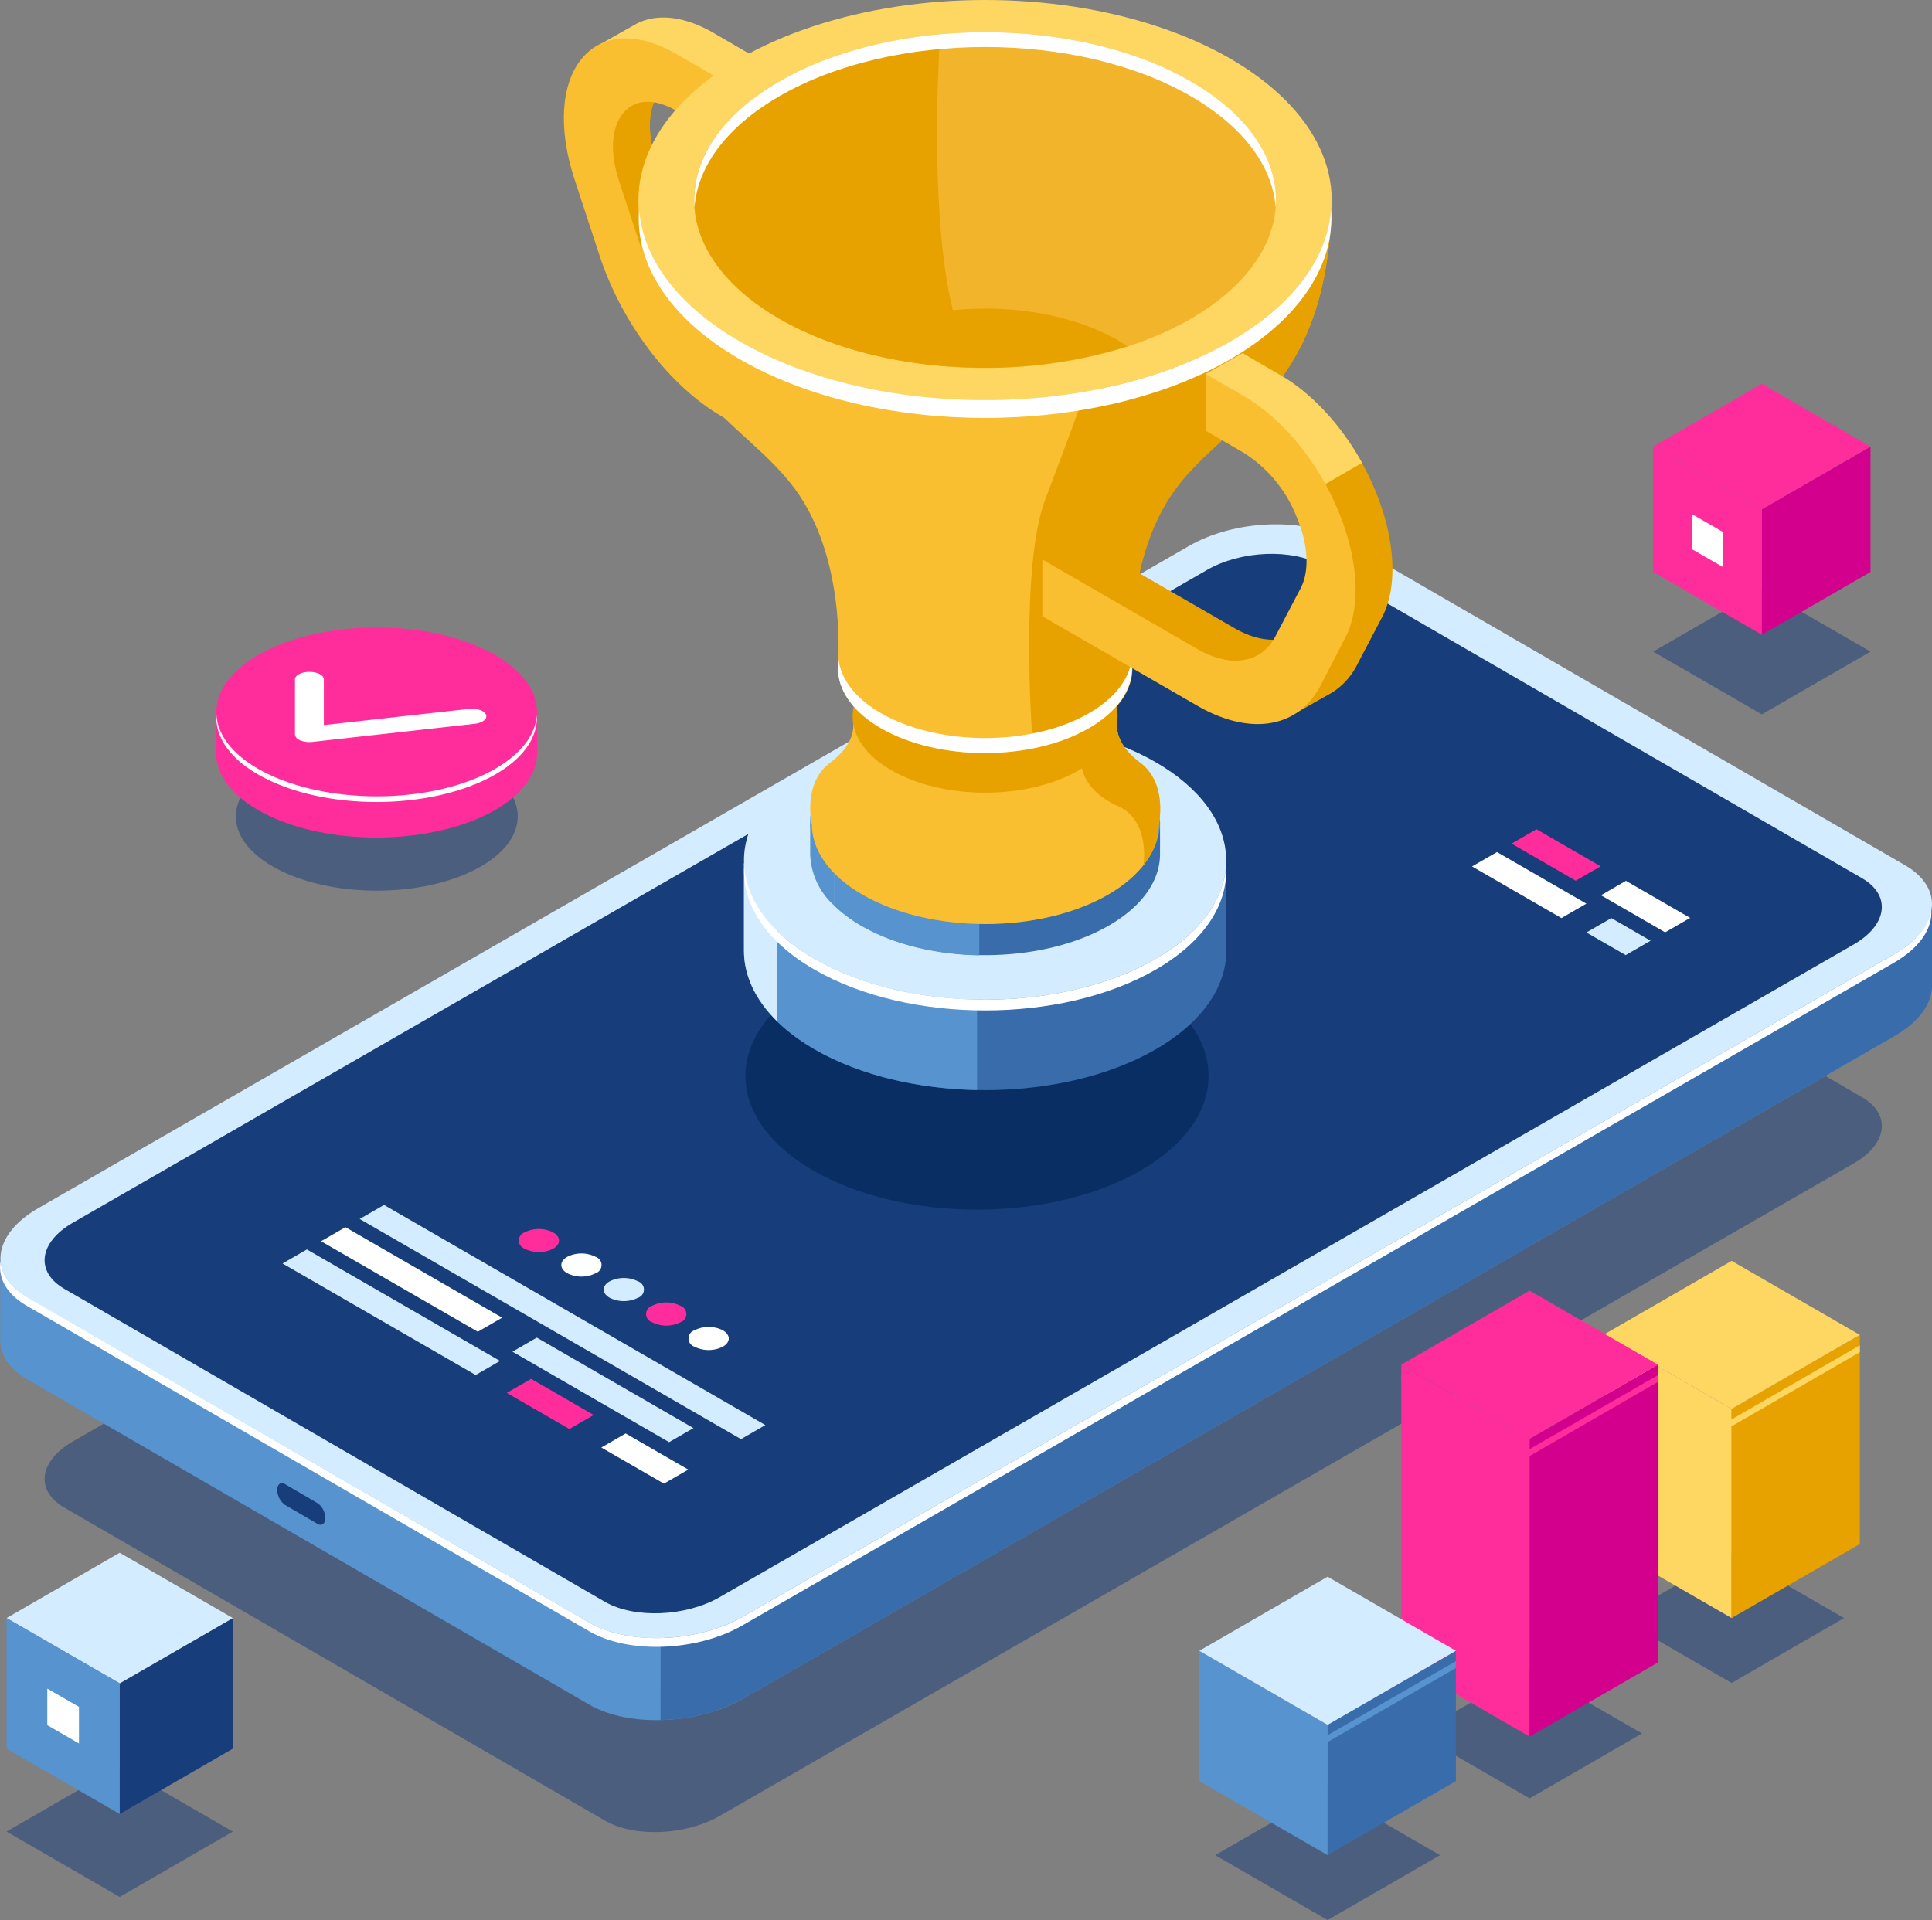 <svg id="layer_1" data-name="layer 1" xmlns="http://www.w3.org/2000/svg" viewBox="0 0 306.33 304.49"><rect x="0" y="0" width="306.33" height="304.49" fill="#808080" stroke="none"/><defs><style>.cls-1,.cls-5{fill:#173d7a;}.cls-1{opacity:0.5;}.cls-2{fill:#ff2c9c;}.cls-3{fill:#fff;}.cls-4{fill:#5793ce;}.cls-6{fill:#396caa;}.cls-7{fill:#d4ecff;}.cls-8{fill:#d3008d;}.cls-9{fill:#fdd762;}.cls-10{fill:#e8a200;}.cls-11{fill:#f9bf30;}.cls-12{fill:#092e63;}.cls-13{fill:#f2b42a;}</style></defs><title>winner</title><path class="cls-1" d="M165.1,264.88c-8.73,4.6-22.88,4.6-31.6,0s-8.73-12,0-16.65,22.87-4.59,31.6,0S173.83,260.28,165.1,264.88Z" transform="translate(-89.56 -127.08)"/><path class="cls-2" d="M174.72,246.49V240h-1.35a15.74,15.74,0,0,0-6.1-5.21c-9.92-5.22-26-5.22-36,0a15.81,15.81,0,0,0-6.1,5.21h-1.34v6.48h0c0,3.43,2.46,6.88,7.44,9.5,9.93,5.23,26,5.23,36,0C172.24,253.34,174.72,249.92,174.72,246.49Z" transform="translate(-89.56 -127.08)"/><ellipse class="cls-2" cx="59.73" cy="112.9" rx="25.42" ry="13.39"/><path class="cls-3" d="M167.28,249.45c-9.93,5.23-26,5.23-36,0-4.76-2.51-7.21-5.76-7.41-9-.21,3.57,2.24,7.18,7.41,9.9,9.93,5.23,26,5.23,36,0,5.17-2.72,7.62-6.33,7.4-9.9C174.49,243.69,172,246.94,167.28,249.45Z" transform="translate(-89.56 -127.08)"/><path class="cls-3" d="M137,244.41a1.06,1.06,0,0,1-.67-.85l0-8.73c0-.66,1-1.2,2.29-1.2s2.29.54,2.29,1.21l0,7.23,23-2.57c1.24-.14,2.45.28,2.71.93s-.53,1.29-1.76,1.43l-25.78,2.88a4.14,4.14,0,0,1-1.92-.24Z" transform="translate(-89.56 -127.08)"/><path class="cls-1" d="M384.8,301.09l-85.69-49.63c-4.65-2.69-12.79-2.37-18.17.73L101.1,355.69c-5.38,3.1-6,7.79-1.32,10.49l85.69,49.62c4.66,2.7,12.79,2.37,18.18-.73L383.48,311.58C388.86,308.48,389.45,303.78,384.8,301.09Z" transform="translate(-89.56 -127.08)"/><path class="cls-4" d="M183,397.42,93.8,345.78c-2.93-1.7-4.29-4-4.2-6.36h0l0-12.94,5,5.81c.32-.21.65-.42,1-.63L278,226.68c7.25-4.17,18.19-4.61,24.46-1l87.92,50.91c1.78-1.94,5.51-6.06,5.51-6.06l0,12.66h0c.13,2.85-1.9,5.89-6,8.24l-182.43,105C200.19,400.61,189.24,401.05,183,397.42Z" transform="translate(-89.56 -127.08)"/><path class="cls-5" d="M134.76,365.74l5.13,3c.69.4,1.24,0,1.24-.93h0a2.93,2.93,0,0,0-1.24-2.36l-5.13-3c-.68-.4-1.24,0-1.24.93h0A3,3,0,0,0,134.76,365.74Z" transform="translate(-89.56 -127.08)"/><path class="cls-6" d="M278,226.68c7.25-4.17,18.19-4.61,24.46-1l87.92,50.91c1.78-1.94,5.51-6.06,5.51-6.06l0,12.66h0c.13,2.85-1.9,5.89-6,8.24l-182.43,105a28.31,28.31,0,0,1-13.17,3.42l.18-125.09Z" transform="translate(-89.56 -127.08)"/><path class="cls-7" d="M391.67,264.33l-89.18-51.64c-6.26-3.63-17.21-3.19-24.45,1l-182.42,105c-7.25,4.16-8,10.48-1.78,14.11L183,384.41c6.26,3.63,17.21,3.19,24.45-1l182.42-105C397.14,274.28,397.93,268,391.67,264.33Z" transform="translate(-89.56 -127.08)"/><path class="cls-3" d="M183,385.79,93.77,334.15c-3.23-1.87-4.56-4.46-4.12-7.1.15,2.15,1.53,4.18,4.19,5.72L183,384.41c6.26,3.63,17.21,3.19,24.45-1l182.42-105c3.51-2,5.49-4.54,5.91-7,.21,2.89-1.81,6-6,8.4l-182.43,105C200.16,389,189.21,389.42,183,385.79Z" transform="translate(-89.56 -127.08)"/><path class="cls-5" d="M384.8,266.36l-85.69-49.62c-4.65-2.69-12.79-2.37-18.17.73L101.1,321c-5.38,3.1-6,7.79-1.32,10.49l85.69,49.62c4.66,2.69,12.79,2.37,18.18-.73L383.48,276.86C388.86,273.76,389.45,269.06,384.8,266.36Z" transform="translate(-89.56 -127.08)"/><polygon class="cls-7" points="117.49 228.23 57.03 193.32 60.89 191.09 121.35 226 117.49 228.23"/><polygon class="cls-7" points="75.42 218.06 44.8 200.38 48.66 198.15 79.28 215.83 75.42 218.06"/><polygon class="cls-2" points="90.28 226.63 80.35 220.9 84.21 218.67 94.14 224.4 90.28 226.63"/><polygon class="cls-3" points="105.27 235.29 95.34 229.56 99.2 227.33 109.13 233.06 105.27 235.29"/><polygon class="cls-3" points="75.76 211.2 50.91 196.85 54.77 194.62 79.62 208.97 75.76 211.2"/><polygon class="cls-7" points="106.09 228.71 81.25 214.36 85.11 212.13 109.95 226.48 106.09 228.71"/><path class="cls-2" d="M177.26,325.12a5,5,0,0,1-4.5,0,1.37,1.37,0,0,1,0-2.6,5,5,0,0,1,4.5,0C178.51,323.24,178.51,324.4,177.26,325.12Z" transform="translate(-89.56 -127.08)"/><path class="cls-3" d="M184,329a5,5,0,0,1-4.5,0c-1.25-.72-1.25-1.88,0-2.6a5,5,0,0,1,4.5,0A1.37,1.37,0,0,1,184,329Z" transform="translate(-89.56 -127.08)"/><path class="cls-7" d="M190.72,332.89a5,5,0,0,1-4.5,0c-1.25-.72-1.25-1.89,0-2.6a5,5,0,0,1,4.5,0A1.37,1.37,0,0,1,190.72,332.89Z" transform="translate(-89.56 -127.08)"/><path class="cls-2" d="M197.45,336.77a5,5,0,0,1-4.51,0,1.37,1.37,0,0,1,0-2.6,5,5,0,0,1,4.51,0A1.37,1.37,0,0,1,197.45,336.77Z" transform="translate(-89.56 -127.08)"/><path class="cls-3" d="M204.17,340.65a5,5,0,0,1-4.5,0,1.37,1.37,0,0,1,0-2.6,5,5,0,0,1,4.5,0C205.42,338.77,205.42,339.94,204.17,340.65Z" transform="translate(-89.56 -127.08)"/><polygon class="cls-2" points="249.84 139.67 239.66 133.79 243.62 131.51 253.8 137.39 249.84 139.67"/><polygon class="cls-3" points="264.02 147.86 253.84 141.98 257.8 139.69 267.98 145.57 264.02 147.86"/><polygon class="cls-3" points="204.37 113.17 194.19 107.29 198.15 105.01 208.33 110.89 204.37 113.17"/><polygon class="cls-3" points="247.57 145.6 233.4 137.41 237.36 135.13 251.53 143.31 247.57 145.6"/><polygon class="cls-7" points="257.76 151.47 251.53 147.88 255.49 145.6 261.71 149.19 257.76 151.47"/><polygon class="cls-1" points="279.35 113.29 262.12 103.34 279.35 93.39 296.58 103.34 279.35 113.29"/><polygon class="cls-8" points="296.58 90.71 279.35 100.66 279.35 80.77 296.58 70.82 296.58 90.71"/><polygon class="cls-2" points="279.35 80.77 262.12 70.82 279.35 60.87 296.58 70.82 279.35 80.77"/><polygon class="cls-2" points="279.35 100.66 262.12 90.71 262.12 70.82 279.35 80.77 279.35 100.66"/><polygon class="cls-3" points="273.15 89.91 268.33 87.13 268.33 81.57 273.15 84.35 273.15 89.91"/><polygon class="cls-1" points="18.98 300.83 1.04 290.47 18.98 280.11 36.92 290.47 18.98 300.83"/><polygon class="cls-5" points="36.92 277.32 18.98 287.68 18.98 266.96 36.92 256.61 36.92 277.32"/><polygon class="cls-7" points="18.98 266.96 1.04 256.61 18.98 246.25 36.92 256.61 18.98 266.96"/><polygon class="cls-4" points="18.98 287.68 1.04 277.32 1.04 256.61 18.98 266.96 18.98 287.68"/><polygon class="cls-3" points="12.52 276.49 7.5 273.59 7.5 267.8 12.52 270.69 12.52 276.49"/><polygon class="cls-1" points="224.71 274.91 242.53 264.63 260.35 274.91 242.53 285.2 224.71 274.91"/><polygon class="cls-1" points="192.68 294.21 210.5 283.92 228.32 294.21 210.5 304.5 192.68 294.21"/><polygon class="cls-1" points="256.74 256.61 274.56 246.32 292.38 256.61 274.56 266.9 256.74 256.61"/><polygon class="cls-9" points="274.56 256.61 274.56 223.44 254.22 211.7 254.22 244.87 274.56 256.61"/><polygon class="cls-10" points="274.56 223.44 294.89 211.7 294.89 244.87 274.56 256.61 274.56 223.44"/><polygon class="cls-9" points="254.22 211.7 274.56 199.96 294.89 211.7 274.56 223.44 254.22 211.7"/><polygon class="cls-9" points="274.56 225.1 294.89 213.35 294.89 214.44 274.56 226.19 254.22 214.44 254.22 213.35 274.56 225.1"/><polygon class="cls-2" points="242.53 275.41 242.53 228.17 222.19 216.42 222.19 263.66 242.53 275.41"/><polygon class="cls-8" points="242.53 228.17 262.87 216.42 262.87 263.66 242.53 275.41 242.53 228.17"/><polygon class="cls-2" points="222.19 216.42 242.53 204.68 262.87 216.42 242.53 228.17 222.19 216.42"/><polygon class="cls-2" points="242.53 229.82 262.87 218.08 262.87 219.16 242.53 230.91 222.19 219.16 222.19 218.08 242.53 229.82"/><polygon class="cls-4" points="210.5 294.21 210.5 273.54 190.16 261.8 190.16 282.46 210.5 294.21"/><polygon class="cls-6" points="210.5 273.54 230.84 261.8 230.84 282.46 210.5 294.21 210.5 273.54"/><polygon class="cls-7" points="190.16 261.8 210.5 250.05 230.84 261.8 210.5 273.54 190.16 261.8"/><polygon class="cls-4" points="210.5 275.18 230.84 263.44 230.84 264.53 210.5 276.27 190.16 264.53 190.16 263.44 210.5 275.18"/><path class="cls-9" d="M208.67,135.78l-6-3.49c-4.6-2.66-8.92-3.12-12.17-1.45h0l-6.05,3.41,2.43.13a13.13,13.13,0,0,0-1.33,3.2c3.85.17,7.71.95,9.35,3.58a4.82,4.82,0,0,1,1.24-.79l6.71,7.72,5.88-3.31v-9Z" transform="translate(-89.56 -127.08)"/><path class="cls-10" d="M209.93,180.84c-5.3-3.06-10.16-9.45-12.38-16.29l-4-12.19c-1.45-4.46-1.21-8.33.65-10.61a5.47,5.47,0,0,1,.59-.59c-1.64-2.63-5.5-3.41-9.35-3.58-1.06,3.94-.74,9,1,14.46l3.22,9.94-1.13,1.5s7.51,19,7.89,19.21,3.73.86,6,1.29a35.78,35.78,0,0,0,7.45,5.86l18.7,10.8v6.7l5.88-3.31h0v-9Z" transform="translate(-89.56 -127.08)"/><path class="cls-11" d="M204.05,184.15c-5.3-3.06-10.15-9.45-12.37-16.29l-4-12.19c-1.44-4.46-1.2-8.33.66-10.61s4.91-2.45,8.37-.46l6.05,3.49v-9l-6.05-3.49c-6.08-3.5-11.66-3.2-14.94.82s-3.71,11.09-1.17,18.93l4,12.19c3.49,10.75,11.12,20.8,19.45,25.61l24.58,14.19v-9Z" transform="translate(-89.56 -127.08)"/><ellipse class="cls-12" cx="154.91" cy="170.64" rx="36.71" ry="21.2"/><path class="cls-6" d="M284,263.54l-9.11.06c-.66-.45-1.35-.89-2.09-1.32-14.93-8.62-39.14-8.62-54.07,0-.94.54-1.81,1.1-2.63,1.68l-8.57.06v13.87h0c0,5.65,3.74,11.3,11.2,15.61,14.93,8.62,39.14,8.62,54.07,0,7.46-4.31,11.2-10,11.2-15.61h0Z" transform="translate(-89.56 -127.08)"/><path class="cls-4" d="M244.48,255.84c-9.36.17-18.62,2.32-25.76,6.44-.94.54-1.81,1.1-2.63,1.68l-8.57.06v13.87c0,5.65,3.74,11.3,11.2,15.61,7.14,4.12,16.4,6.27,25.76,6.45Z" transform="translate(-89.56 -127.08)"/><path class="cls-7" d="M212.78,264l-5.26,0v13.87c0,3.87,1.76,7.74,5.26,11.18Z" transform="translate(-89.56 -127.08)"/><ellipse class="cls-7" cx="156.19" cy="136.47" rx="38.23" ry="22.07"/><path class="cls-3" d="M272.79,279.15c-14.93,8.62-39.14,8.62-54.07,0-7.09-4.09-10.81-9.39-11.16-14.75-.4,5.93,3.32,11.93,11.16,16.46,14.93,8.62,39.14,8.62,54.07,0,7.84-4.53,11.56-10.53,11.16-16.46C283.59,269.76,279.88,275.06,272.79,279.15Z" transform="translate(-89.56 -127.08)"/><path class="cls-6" d="M266.89,257.53c-.49-.33-1-.65-1.52-1-10.83-6.25-28.4-6.25-39.23,0-.68.39-1.32.8-1.91,1.22l-2.4,0v12.9a21.41,21.41,0,0,0,4.31,3.22c10.83,6.25,28.4,6.25,39.23,0,5.42-3.13,8.12-7.23,8.12-11.33v-5.11Z" transform="translate(-89.56 -127.08)"/><path class="cls-4" d="M226.14,256.57c-.68.39-1.32.8-1.91,1.22l-2.4,0v12.9a21.41,21.41,0,0,0,4.31,3.22c5.18,3,11.9,4.55,18.69,4.68V251.89C238,252,231.32,253.58,226.14,256.57Z" transform="translate(-89.56 -127.08)"/><path class="cls-4" d="M221.83,257.81l-3.81,0v4.77a11.4,11.4,0,0,0,3.81,8.11Z" transform="translate(-89.56 -127.08)"/><ellipse class="cls-4" cx="156.19" cy="130.41" rx="27.74" ry="16.02"/><path class="cls-3" d="M230.9,244.42c8.2,4.73,21.51,4.73,29.71,0s8.21-12.42,0-17.16-21.51-4.73-29.71,0S222.69,239.68,230.9,244.42Z" transform="translate(-89.56 -127.08)"/><path class="cls-11" d="M221.22,248c4.43-3.29,3.57-6.5,3.57-6.5l3.35,4c10.18-4.91,25.05-4.91,35.23,0l3.35-4s-.85,3.21,3.58,6.5,3,9.74,3,9.74h0c0,4.07-2.68,8.13-8.06,11.24-10.75,6.2-28.17,6.2-38.91,0-5.37-3.1-8.06-7.17-8.06-11.23C218.24,257.7,216.8,251.26,221.22,248Z" transform="translate(-89.56 -127.08)"/><path class="cls-10" d="M261.13,248.94s-7.95-4.71-7.95-5.7a1.63,1.63,0,0,1,.43-.74,37.19,37.19,0,0,1,9.76,3l3.35-4s-.85,3.21,3.58,6.5,3,9.74,3,9.74h0a10.57,10.57,0,0,1-2.43,6.49c.07-.5.92-7.15-4.08-9.32C261.57,252.6,261.13,248.94,261.13,248.94Z" transform="translate(-89.56 -127.08)"/><path class="cls-10" d="M230.9,249.24c8.2,4.74,21.51,4.74,29.71,0s8.21-12.41,0-17.15-21.51-4.74-29.71,0S222.69,244.51,230.9,249.24Z" transform="translate(-89.56 -127.08)"/><path class="cls-11" d="M300.71,158.8c-.55,30.63-16.34,34.34-24.79,45.81-7.88,10.7-7,26.17-6.83,28.19,0,.07,0,.15,0,.22h0c0,3.45-2.28,6.9-6.84,9.54-9.12,5.26-23.91,5.26-33,0-4.27-2.47-6.52-5.66-6.78-8.89h-.06V233h0c0-.07,0-.14,0-.22.16-2,1.06-17.49-6.83-28.19-8.45-11.47-24.24-15.18-24.79-45.81Z" transform="translate(-89.56 -127.08)"/><path class="cls-10" d="M260.56,192.15s-1.28,3.66-5.27,14.13-2.11,37-2.11,37l6.78.47c.8-.36,1.58-.73,2.31-1.15,4.56-2.64,6.84-6.09,6.84-9.54h0c0-.07,0-.15,0-.22-.16-2-1-17.49,6.83-28.19,8.45-11.47,24.24-15.18,24.79-45.81h-6Z" transform="translate(-89.56 -127.08)"/><ellipse class="cls-9" cx="156.19" cy="31.73" rx="54.96" ry="31.73"/><path class="cls-3" d="M206.89,181.24c21.47,12.39,56.26,12.39,77.72,0,10.12-5.84,15.46-13.39,16-21,.65,8.57-4.69,17.28-16,23.83-21.46,12.39-56.25,12.39-77.72,0-11.34-6.55-16.68-15.25-16-23.83C191.44,167.85,196.78,175.4,206.89,181.24Z" transform="translate(-89.56 -127.08)"/><ellipse class="cls-13" cx="156.19" cy="31.73" rx="46.12" ry="26.63"/><path class="cls-10" d="M213.14,177.63c7.55,4.36,17.07,6.87,26.9,7.57a6.35,6.35,0,0,0,1.39-6.24c-4.79-14.35-2.93-44.09-2.93-44.09l-8.68-1A57.5,57.5,0,0,0,213.14,140C195.13,150.37,195.13,167.23,213.14,177.63Z" transform="translate(-89.56 -127.08)"/><path class="cls-3" d="M278.37,142.34c-18-10.4-47.22-10.4-65.23,0-8.48,4.9-13,11.23-13.46,17.65-.55-7.21,3.93-14.52,13.46-20,18-10.4,47.22-10.4,65.23,0,9.53,5.5,14,12.81,13.46,20C291.34,153.57,286.85,147.24,278.37,142.34Z" transform="translate(-89.56 -127.08)"/><path class="cls-10" d="M268.34,182a76.6,76.6,0,0,1-45.17,0c.48-.32,1-.63,1.5-.94,11.65-6.72,30.52-6.72,42.17,0C267.36,181.39,267.86,181.7,268.34,182Z" transform="translate(-89.56 -127.08)"/><path class="cls-3" d="M222.42,232.8c0-.24.05-.68.07-1.28.35,3.15,2.58,6.25,6.75,8.66,9.12,5.26,23.91,5.26,33,0,4.08-2.36,6.33-5.37,6.76-8.45,0,.49,0,.86.06,1.07s0,.15,0,.22h0c0,3.45-2.28,6.9-6.84,9.54-9.12,5.26-23.91,5.26-33,0-4.27-2.47-6.52-5.66-6.78-8.89h-.06V233h0C222.4,233,222.42,232.88,222.42,232.8Z" transform="translate(-89.56 -127.08)"/><path class="cls-10" d="M307.52,204.64c-3.28-7.8-8.86-14.55-14.93-18.06l-6-3.49h0l-5.88,3.31.29,2.06,8.13,8.66,11.54,16.5,1.91-1.06a9.58,9.58,0,0,1-.92,4.51l-4,7.62a7.11,7.11,0,0,1-2.45,2.76c1.3,3.19,1.76,6.56-.3,9.48l-1.34,0L294,238c-.16.16-.32.33-.5.49l.7,0,.66,1.76,5.9-3.33h0a11.1,11.1,0,0,0,4-4.45l4-7.62C311.23,220,310.79,212.44,307.52,204.64Z" transform="translate(-89.56 -127.08)"/><path class="cls-10" d="M295.2,227.45c-2.53,1.64-6.11,1.44-9.92-.76L260.7,212.5h0l-5.87,3.32,1.7,2.93,4.17,1.11v1.64l24.58,14.19a20.46,20.46,0,0,0,8.2,2.83C297.12,235.27,296.74,231.23,295.2,227.45Z" transform="translate(-89.56 -127.08)"/><path class="cls-9" d="M292.59,186.58l-6-3.49h0l-5.88,3.31.29,2.06,8.13,8.66,6.4,9.15,10-5.79C302.19,194.48,297.55,189.45,292.59,186.58Z" transform="translate(-89.56 -127.08)"/><path class="cls-11" d="M279.4,239l-24.57-14.19v-9L279.4,230c5.3,3.06,10.16,2.27,12.38-2l4-7.62c1.45-2.79,1.21-6.93-.65-11.37a21.14,21.14,0,0,0-8.37-10.12l-6-3.49v-9l6,3.49c6.08,3.51,11.66,10.26,14.93,18.06s3.72,15.38,1.17,20.28l-3.95,7.63C295.37,242.58,287.73,243.81,279.4,239Z" transform="translate(-89.56 -127.08)"/></svg>
